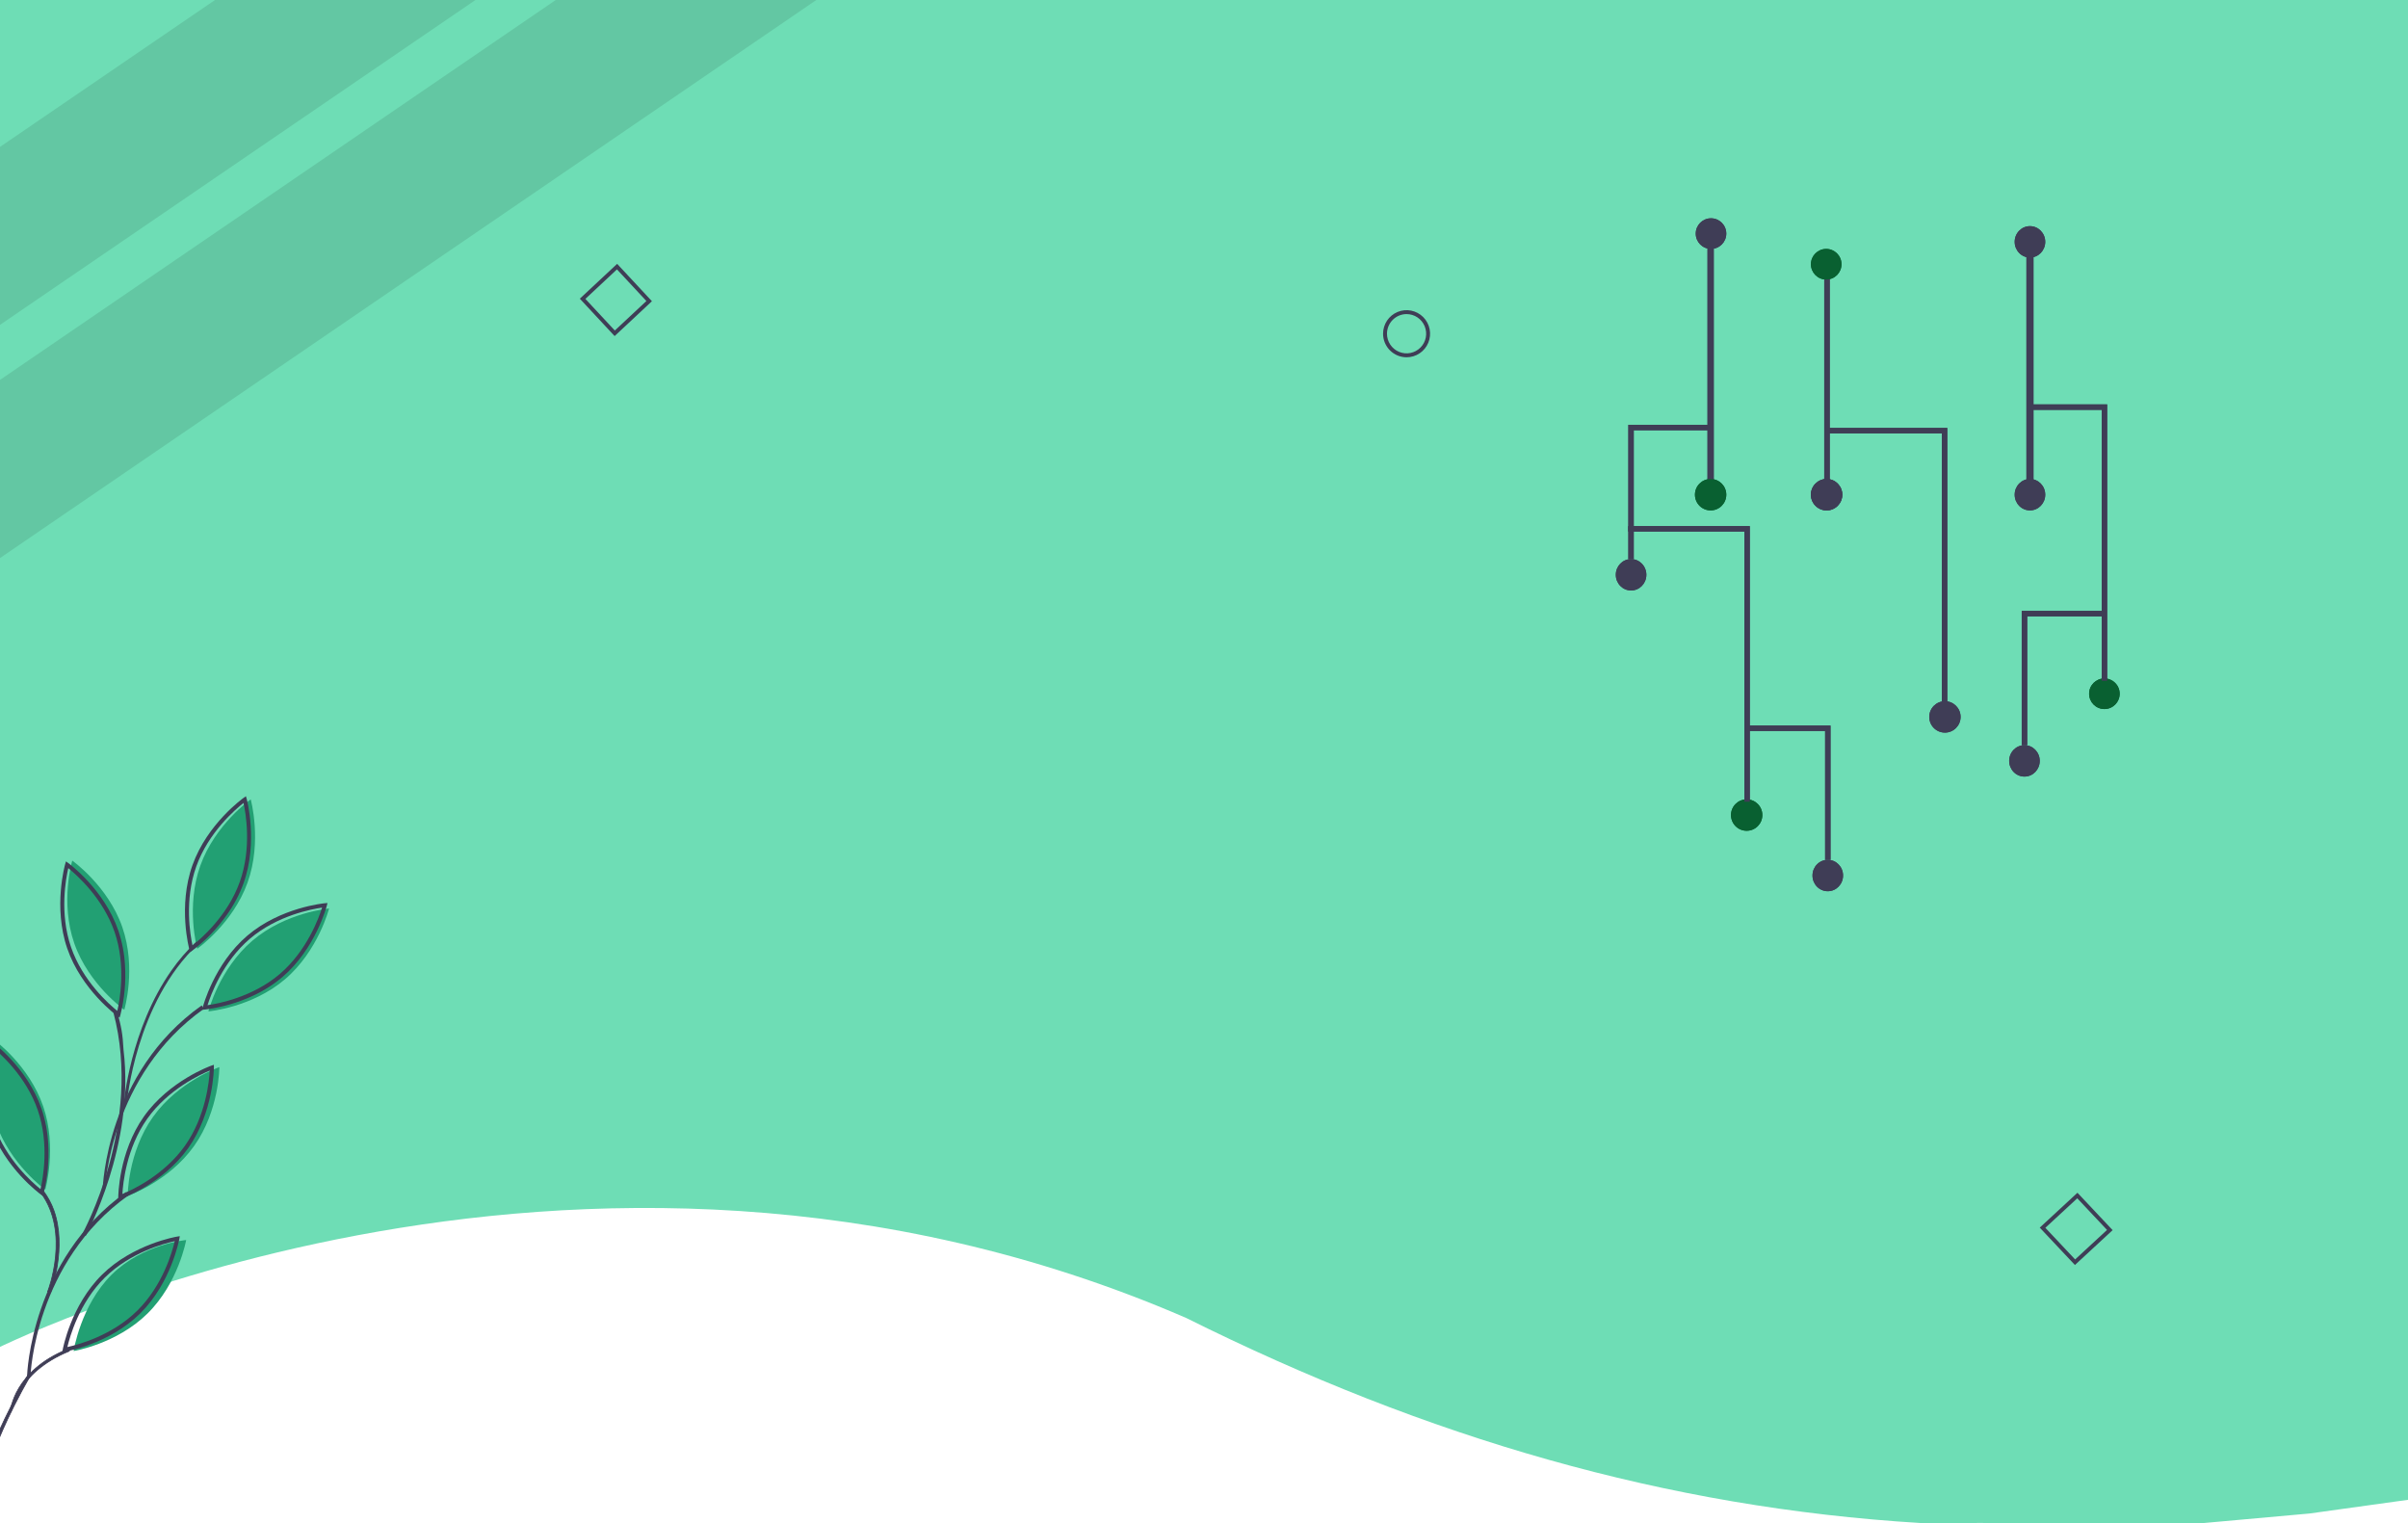 <svg width="3067" height="1940" viewBox="0 0 3067 1940" fill="none" xmlns="http://www.w3.org/2000/svg">
<g clip-path="url(#clip0)">
<path d="M3107 -7V1904.48L2941.56 1927.48L2807.01 1939.58C2738.99 1939.58 2717.51 1939.7 2709.7 1939.58H2643.66C2577.13 1939.58 2546.23 1939.79 2539.9 1939.58C2520.49 1939.04 2465.4 1940.76 2446.06 1939.58C2122.81 1920 1818 1831.46 1510.74 1678.42C728.833 1339.56 -14.05 1722.13 -14.05 1722.13V-7H3107Z" fill="#6EDDB5"/>
<path d="M2182.76 297H2174.78V614H2182.76V297Z" fill="#3F3D56"/>
<path d="M2330.48 327H2323.49V614H2330.48V327Z" fill="#3F3D56"/>
<path d="M2178.77 650C2189.8 650 2198.73 641.046 2198.73 630C2198.73 618.954 2189.8 610 2178.77 610C2167.74 610 2158.81 618.954 2158.81 630C2158.81 641.046 2167.74 650 2178.77 650Z" fill="#096031"/>
<path d="M2325.99 356C2336.74 356 2345.45 347.27 2345.45 336.5C2345.45 325.731 2336.74 317 2325.99 317C2315.24 317 2306.53 325.731 2306.53 336.5C2306.53 347.27 2315.24 356 2325.99 356Z" fill="#096031"/>
<path d="M2326.48 650C2337.51 650 2346.45 641.046 2346.45 630C2346.45 618.954 2337.51 610 2326.48 610C2315.47 610 2306.53 618.954 2306.53 630C2306.53 641.046 2315.47 650 2326.48 650Z" fill="#3F3D56"/>
<path d="M2179.27 317C2190.01 317 2198.73 308.27 2198.73 297.5C2198.73 286.73 2190.01 278 2179.27 278C2168.52 278 2159.81 286.73 2159.81 297.5C2159.81 308.27 2168.52 317 2179.27 317Z" fill="#3F3D56"/>
<path d="M2585.49 328C2596.24 328 2604.96 319.046 2604.96 308.001C2604.96 296.955 2596.24 288 2585.49 288C2574.75 288 2566.03 296.955 2566.03 308.001C2566.03 319.046 2574.75 328 2585.49 328Z" fill="#3F3D56"/>
<path d="M2589.99 297H2581V614H2589.99V297Z" fill="#3F3D56"/>
<path d="M2588.99 327H2582V614H2588.99V327Z" fill="#3F3D56"/>
<path d="M2585.49 650C2596.24 650 2604.96 641.046 2604.96 630C2604.96 618.954 2596.24 610 2585.49 610C2574.74 610 2566.03 618.954 2566.03 630C2566.03 641.046 2574.74 650 2585.49 650Z" fill="#3F3D56"/>
<path d="M2477.2 933C2488.22 933 2497.16 924.045 2497.16 913C2497.16 901.954 2488.22 893 2477.2 893C2466.17 893 2457.24 901.954 2457.24 913C2457.24 924.045 2466.17 933 2477.2 933Z" fill="#3F3D56"/>
<path d="M2077.46 752C2088.21 752 2096.93 743.045 2096.93 732C2096.93 720.954 2088.21 712 2077.46 712C2066.71 712 2058 720.954 2058 732C2058 743.045 2066.71 752 2077.46 752Z" fill="#3F3D56"/>
<path d="M2480.2 896H2473.31V551.918H2326.49V545H2480.2V896Z" fill="#3F3D56"/>
<path d="M2224.68 1058C2235.71 1058 2244.64 1049.05 2244.64 1038C2244.64 1026.95 2235.71 1018 2224.68 1018C2213.65 1018 2204.72 1026.95 2204.72 1038C2204.72 1049.05 2213.65 1058 2224.68 1058Z" fill="#096031"/>
<path d="M2228.67 1021H2221.75V676.917H2073.97V670H2228.67V1021Z" fill="#3F3D56"/>
<path d="M2680.31 903C2691.07 903 2699.78 894.269 2699.78 883.499C2699.78 872.73 2691.07 864 2680.31 864C2669.57 864 2660.85 872.73 2660.85 883.499C2660.85 894.269 2669.57 903 2680.31 903Z" fill="#096031"/>
<path d="M2683.81 867H2676.9V521.937H2582V515H2683.81V867Z" fill="#3F3D56"/>
<path d="M2080.86 712H2073.97V541H2178.77V547.915H2080.86V712Z" fill="#3F3D56"/>
<path d="M2327.99 1135C2338.74 1135 2347.45 1126.04 2347.45 1114.99C2347.45 1103.95 2338.74 1095 2327.99 1095C2317.23 1095 2308.52 1103.95 2308.52 1114.99C2308.52 1126.04 2317.23 1135 2327.99 1135Z" fill="#3F3D56"/>
<path d="M2331.48 1095H2324.59V930.914H2226.68V924H2331.48V1095Z" fill="#3F3D56"/>
<path d="M2578.51 989C2589.26 989 2597.97 980.046 2597.97 969C2597.97 957.954 2589.26 949 2578.51 949C2567.76 949 2559.04 957.954 2559.04 969C2559.04 980.046 2567.76 989 2578.51 989Z" fill="#3F3D56"/>
<path d="M2581.98 949H2575.01V778H2680.81V784.914H2581.98V949Z" fill="#3F3D56"/>
<path d="M2182.76 297H2174.78V614H2182.76V297Z" fill="#3F3D56"/>
<path d="M2330.48 327H2323.49V614H2330.48V327Z" fill="#3F3D56"/>
<path d="M2178.77 650C2189.8 650 2198.73 641.046 2198.73 630C2198.73 618.954 2189.8 610 2178.77 610C2167.74 610 2158.81 618.954 2158.81 630C2158.81 641.046 2167.74 650 2178.77 650Z" fill="#096031"/>
<path d="M2325.99 356C2336.74 356 2345.45 347.27 2345.45 336.5C2345.45 325.731 2336.74 317 2325.99 317C2315.24 317 2306.53 325.731 2306.53 336.5C2306.53 347.27 2315.24 356 2325.99 356Z" fill="#096031"/>
<path d="M2326.48 650C2337.51 650 2346.45 641.046 2346.45 630C2346.45 618.954 2337.51 610 2326.48 610C2315.47 610 2306.53 618.954 2306.53 630C2306.53 641.046 2315.47 650 2326.48 650Z" fill="#3F3D56"/>
<path d="M2179.27 317C2190.01 317 2198.73 308.27 2198.73 297.5C2198.73 286.73 2190.01 278 2179.27 278C2168.52 278 2159.81 286.73 2159.81 297.5C2159.81 308.27 2168.52 317 2179.27 317Z" fill="#3F3D56"/>
<path d="M2585.49 328C2596.24 328 2604.96 319.046 2604.96 308.001C2604.96 296.955 2596.24 288 2585.49 288C2574.75 288 2566.03 296.955 2566.03 308.001C2566.03 319.046 2574.75 328 2585.49 328Z" fill="#3F3D56"/>
<path d="M2589.99 297H2581V614H2589.99V297Z" fill="#3F3D56"/>
<path d="M2588.99 327H2582V614H2588.99V327Z" fill="#3F3D56"/>
<path d="M2585.49 650C2596.24 650 2604.96 641.046 2604.96 630C2604.96 618.954 2596.24 610 2585.49 610C2574.74 610 2566.03 618.954 2566.03 630C2566.03 641.046 2574.74 650 2585.49 650Z" fill="#3F3D56"/>
<path d="M2477.2 933C2488.22 933 2497.16 924.045 2497.16 913C2497.16 901.954 2488.22 893 2477.2 893C2466.17 893 2457.24 901.954 2457.24 913C2457.24 924.045 2466.17 933 2477.2 933Z" fill="#3F3D56"/>
<path d="M2077.46 752C2088.21 752 2096.93 743.045 2096.93 732C2096.93 720.954 2088.21 712 2077.46 712C2066.71 712 2058 720.954 2058 732C2058 743.045 2066.71 752 2077.46 752Z" fill="#3F3D56"/>
<path d="M2480.2 896H2473.31V551.918H2326.49V545H2480.2V896Z" fill="#3F3D56"/>
<path d="M2224.68 1058C2235.71 1058 2244.64 1049.05 2244.64 1038C2244.64 1026.95 2235.71 1018 2224.68 1018C2213.65 1018 2204.72 1026.95 2204.72 1038C2204.72 1049.05 2213.65 1058 2224.68 1058Z" fill="#096031"/>
<path d="M2228.67 1021H2221.75V676.917H2073.97V670H2228.67V1021Z" fill="#3F3D56"/>
<path d="M2680.31 903C2691.07 903 2699.78 894.269 2699.78 883.499C2699.78 872.73 2691.07 864 2680.31 864C2669.57 864 2660.85 872.73 2660.85 883.499C2660.85 894.269 2669.57 903 2680.31 903Z" fill="#096031"/>
<path d="M2683.81 867H2676.9V521.937H2582V515H2683.81V867Z" fill="#3F3D56"/>
<path d="M2080.86 712H2073.97V541H2178.77V547.915H2080.86V712Z" fill="#3F3D56"/>
<path d="M2327.99 1135C2338.74 1135 2347.45 1126.04 2347.45 1114.99C2347.45 1103.95 2338.74 1095 2327.99 1095C2317.23 1095 2308.52 1103.95 2308.52 1114.99C2308.52 1126.04 2317.23 1135 2327.99 1135Z" fill="#3F3D56"/>
<path d="M2331.48 1095H2324.59V930.914H2226.68V924H2331.48V1095Z" fill="#3F3D56"/>
<path d="M2578.51 989C2589.26 989 2597.97 980.046 2597.97 969C2597.97 957.954 2589.26 949 2578.51 949C2567.76 949 2559.04 957.954 2559.04 969C2559.04 980.046 2567.76 989 2578.51 989Z" fill="#3F3D56"/>
<path d="M2581.98 949H2575.01V778H2680.81V784.914H2581.98V949Z" fill="#3F3D56"/>
<path d="M2326.48 650C2337.51 650 2346.45 641.046 2346.45 630C2346.45 618.954 2337.51 610 2326.48 610C2315.47 610 2306.53 618.954 2306.53 630C2306.53 641.046 2315.47 650 2326.48 650Z" fill="#3F3D56"/>
<path opacity="0.1" d="M618.744 -9L457.784 100.969L278.894 223.183L259.706 236.304L113.037 336.501L-15.048 424V197.34L42.716 157.877L54.997 149.479L113.037 109.841L125.996 100.969L286.98 -9H618.744Z" fill="black"/>
<path opacity="0.1" d="M1052.92 -9L799.121 164.492L555.473 331.029L536.275 344.165L518.509 356.3L-15.048 721V494.063L186.535 356.3L319.164 265.65L331.451 257.244L559.896 101.091L720.971 -9H1052.92Z" fill="black"/>
<path d="M1761.57 425C1761.57 419.067 1763.32 413.267 1766.61 408.333C1769.91 403.4 1774.58 399.555 1780.05 397.284C1785.52 395.013 1791.54 394.419 1797.35 395.576C1803.15 396.734 1808.49 399.592 1812.68 403.788C1816.86 407.983 1819.72 413.328 1820.87 419.147C1822.03 424.967 1821.44 430.999 1819.17 436.481C1816.9 441.962 1813.07 446.648 1808.15 449.944C1803.21 453.241 1797.43 455 1791.51 455C1783.57 454.992 1775.96 451.829 1770.34 446.204C1764.73 440.58 1761.58 432.955 1761.57 425ZM1766.56 425C1766.56 429.945 1768.02 434.779 1770.76 438.89C1773.5 443.001 1777.4 446.205 1781.96 448.097C1786.51 449.989 1791.54 450.485 1796.38 449.52C1801.21 448.555 1805.66 446.174 1809.15 442.678C1812.64 439.182 1815.02 434.727 1815.98 429.878C1816.94 425.028 1816.45 420.002 1814.56 415.433C1812.67 410.865 1809.47 406.961 1805.37 404.213C1801.26 401.467 1796.44 400 1791.51 400C1784.89 400.007 1778.55 402.644 1773.87 407.331C1769.19 412.018 1766.57 418.373 1766.56 425Z" fill="#3F3D56"/>
<path d="M2642.77 1611L2597.97 1563.4L2645.99 1519L2690.79 1566.6L2642.77 1611ZM2605.11 1563.64L2643.01 1603.92L2683.66 1566.35L2645.75 1526.07L2605.11 1563.64Z" fill="#3F3D56"/>
<path d="M782.83 428L738.516 380.4L786.026 336L830.341 383.601L782.83 428ZM745.579 380.646L783.076 420.923L823.277 383.355L785.78 343.078L745.579 380.646Z" fill="#3F3D56"/>
<path d="M362.985 1247.11C320.539 1283.28 265.418 1288 265.418 1288C265.418 1288 279.113 1234.07 321.558 1197.89C364.004 1161.72 419.125 1157 419.125 1157C419.125 1157 405.429 1210.93 362.985 1247.11Z" fill="#22A073"/>
<path d="M321.788 1268.28C302.546 1277.21 282.042 1283.08 261.008 1285.69L257.433 1286L258.32 1282.5C258.459 1281.96 272.644 1227.65 315.017 1191.57C357.397 1155.48 412.999 1150.35 413.552 1150.3L417.128 1150L416.241 1153.5C416.102 1154.04 401.918 1208.34 359.544 1244.42C348.085 1254.05 335.384 1262.07 321.788 1268.28ZM264.335 1280.12C277.332 1278.3 321.43 1270.16 356.244 1240.51C391.063 1210.85 406.302 1168.47 410.227 1155.87C397.233 1157.7 353.138 1165.83 318.318 1195.48C283.499 1225.14 268.259 1267.53 264.335 1280.12Z" fill="#3F3D56"/>
<path d="M155.737 1180.56C174.048 1233.03 158.34 1286 158.34 1286C158.34 1286 112.943 1253.91 94.632 1201.44C76.321 1148.97 92.03 1096 92.03 1096C92.03 1096 137.426 1128.09 155.737 1180.56Z" fill="#22A073"/>
<path d="M55.041 1409.01C73.121 1461.75 57.611 1515 57.611 1515C57.611 1515 12.79 1482.73 -5.29 1429.99C-23.369 1377.25 -7.859 1324 -7.859 1324C-7.859 1324 36.963 1356.26 55.041 1409.01Z" fill="#22A073"/>
<path d="M157.37 1337.37C172.086 1458.37 109.787 1572.68 109.134 1574L104.724 1571.65C105.484 1570.11 182.157 1431.29 144.441 1289.37L149.218 1288C154.727 1309.03 156.147 1315.61 157.37 1337.37Z" fill="#3F3D56"/>
<path d="M64.378 1644.95L64.747 1644.98L64.883 1644.63C65.019 1644.28 70.171 1630.31 73.177 1610.52C76.182 1590.74 77.05 1565.09 68.572 1541.42C65.495 1532.83 61.127 1524.67 55.542 1517.08L55.297 1516.75L54.923 1516.93L52.2 1518.26L51.656 1518.52L52.016 1519.01C70.82 1544.31 73.173 1575.35 70.763 1600.22C68.353 1625.08 61.19 1643.69 61.053 1644.04L60.806 1644.67L61.477 1644.72L64.378 1644.95Z" fill="#3F3D56" stroke="#3F3D56"/>
<path d="M159.224 1229.24C160.54 1250.51 158.566 1271.87 153.371 1292.53L152.359 1296L149.436 1293.9C148.981 1293.57 103.744 1260.61 85.611 1207.81C67.481 1155 82.85 1101 83.005 1100.47L84.017 1097L86.939 1099.1C87.395 1099.43 132.631 1132.39 150.764 1185.19C155.544 1199.42 158.389 1214.24 159.224 1229.24ZM149.405 1287.4C152.42 1274.56 160.842 1230.26 145.937 1186.87C131.039 1143.48 97.226 1113.84 86.97 1105.6C83.957 1118.44 75.535 1162.74 90.439 1206.13C105.337 1249.52 139.149 1279.16 149.405 1287.4Z" fill="#3F3D56"/>
<path d="M61.41 1456.24C62.727 1477.51 60.752 1498.87 55.557 1519.53L54.546 1523L51.623 1520.9C51.168 1520.57 5.931 1487.61 -12.203 1434.81C-30.332 1382 -14.964 1328 -14.808 1327.46L-13.797 1324L-10.874 1326.1C-10.419 1326.43 34.818 1359.39 52.952 1412.19C57.731 1426.42 60.577 1441.24 61.41 1456.24ZM51.593 1514.4C54.608 1501.55 63.03 1457.26 48.124 1413.87C33.225 1370.48 -0.587 1340.84 -10.844 1332.6C-13.856 1345.44 -22.279 1389.74 -7.375 1433.13C7.524 1476.52 41.337 1506.16 51.593 1514.4Z" fill="#3F3D56"/>
<path d="M187.87 1672.8C148.281 1711.84 93.755 1720.56 93.755 1720.56C93.755 1720.56 102.784 1662.18 142.373 1623.15C181.963 1584.11 237.118 1579.21 237.118 1579.21C237.118 1579.21 227.459 1633.77 187.87 1672.8Z" fill="#22A073"/>
<path d="M247.183 1459.51C214.936 1504.8 162.613 1523 162.613 1523C162.613 1523 162.574 1467.78 194.822 1422.49C227.068 1377.2 279.391 1359 279.391 1359C279.391 1359 279.431 1414.22 247.183 1459.51Z" fill="#22A073"/>
<path d="M130.815 1513.92C130.862 1512.46 135.404 1366.47 256.835 1280.46L259.787 1284.66C140.417 1369.21 133.84 1512.48 133.795 1513.92L130.815 1513.92Z" fill="#3F3D56"/>
<path d="M34.49 1752C34.534 1750.54 39.494 1604.3 160.754 1518.04L163.714 1522.23C44.513 1607.03 38.91 1750.48 38.868 1751.92L34.49 1752Z" fill="#3F3D56"/>
<path d="M14.175 1797.73C14.188 1797.65 14.205 1797.55 14.225 1797.43C14.29 1797.04 14.396 1796.48 14.553 1795.75C14.868 1794.31 15.393 1792.24 16.231 1789.69C17.907 1784.58 20.836 1777.52 25.847 1769.62C35.865 1753.82 54.22 1734.64 87.58 1720.95L88.297 1720.65L87.732 1720.12L86.029 1718.52L85.794 1718.3L85.496 1718.42C17.847 1746.19 13.283 1796.02 13.182 1797.62L13.173 1797.69C13.158 1797.79 13.148 1797.87 13.142 1797.92L13.141 1797.93L13.141 1797.93C13.138 1797.96 13.137 1797.98 13.136 1797.99L14.132 1798.07L14.175 1797.73Z" fill="#3F3D56" stroke="#3F3D56"/>
<path d="M-10.615 1846.78L-10.499 1846.95L-10.292 1846.99L-7.674 1847.49L-7.248 1847.57L-7.108 1847.16L-7.579 1847C-7.108 1847.16 -7.107 1847.16 -7.107 1847.16L-7.107 1847.16L-7.105 1847.15L-7.098 1847.13L-7.07 1847.05C-7.044 1846.98 -7.005 1846.87 -6.953 1846.72C-6.849 1846.43 -6.693 1845.98 -6.481 1845.4C-6.057 1844.24 -5.414 1842.51 -4.538 1840.26C-2.786 1835.75 -0.1 1829.13 3.63 1820.68C11.09 1803.79 22.729 1779.62 39.439 1750.49L39.791 1749.88L39.1 1749.75L36.945 1749.35L36.597 1749.28L36.42 1749.59C19.403 1779.25 7.561 1803.32 0.008 1820.03C-3.768 1828.39 -6.473 1834.91 -8.216 1839.37C-9.087 1841.6 -9.719 1843.31 -10.125 1844.49C-10.328 1845.08 -10.476 1845.53 -10.569 1845.85C-10.616 1846.01 -10.651 1846.15 -10.673 1846.25C-10.683 1846.3 -10.693 1846.36 -10.698 1846.41C-10.7 1846.44 -10.703 1846.48 -10.699 1846.52L-10.699 1846.52C-10.697 1846.55 -10.689 1846.66 -10.615 1846.78Z" fill="#3F3D56" stroke="#3F3D56"/>
<path d="M79.356 1721.85L79.986 1718.3C80.084 1717.75 90.247 1662.48 129.958 1623.32C169.672 1584.17 224.909 1574.94 225.463 1574.86L229.018 1574.29L228.388 1577.85C228.29 1578.4 218.127 1633.67 178.416 1672.82C138.702 1711.98 83.464 1721.2 82.911 1721.29L79.356 1721.85ZM222.552 1580.66C209.691 1583.45 166.182 1594.81 133.548 1626.99C100.882 1659.19 88.808 1702.63 85.822 1715.48C98.681 1712.71 142.192 1701.33 174.827 1669.16C207.492 1636.95 219.566 1593.52 222.552 1580.66Z" fill="#3F3D56"/>
<path d="M150.64 1528L150.637 1524.39C150.637 1523.83 150.97 1467.55 183.278 1421.91C215.59 1376.27 268.464 1357.37 268.995 1357.19L272.403 1356L272.405 1359.61C272.405 1360.17 272.072 1416.45 239.764 1462.09C207.453 1507.73 154.577 1526.63 154.047 1526.81L150.64 1528ZM267.141 1363.43C254.942 1368.45 214.013 1387.38 187.462 1424.89C160.885 1462.43 156.592 1507.38 155.9 1520.57C168.1 1515.56 209.028 1496.62 235.579 1459.11C262.156 1421.57 266.45 1376.62 267.141 1363.43Z" fill="#3F3D56"/>
<path d="M315.335 1123.92C296.52 1176.45 251.195 1208.23 251.195 1208.23C251.195 1208.23 236.372 1154.84 255.187 1102.31C274.001 1049.78 319.327 1018 319.327 1018C319.327 1018 334.149 1071.39 315.335 1123.92Z" fill="#22A073"/>
<path d="M218.294 1235.97C165.853 1310.54 157.727 1404.33 157.639 1405.44L161.434 1405.72C161.539 1404.45 172.637 1276.74 252.584 1202.1L249.996 1199.3C238.199 1210.39 227.573 1222.68 218.294 1235.97Z" fill="#3F3D56"/>
<path d="M289.22 1164.71C276.946 1182.18 262.053 1197.63 245.075 1210.51L242.123 1212.59L241.151 1209.1C241.004 1208.56 226.331 1154.31 245.204 1101.62C264.083 1048.92 309.836 1016.39 310.292 1016.07L313.25 1014L314.217 1017.48C314.364 1018.02 329.037 1072.27 310.164 1124.96C304.995 1139.1 297.948 1152.47 289.22 1164.71ZM245.195 1204C255.582 1195.86 289.847 1166.53 305.35 1123.23C320.858 1079.93 313.02 1035.47 310.174 1022.58C299.794 1030.73 265.526 1060.05 250.018 1103.35C234.51 1146.65 242.348 1191.11 245.195 1204Z" fill="#3F3D56"/>
</g>
<defs>
<clipPath id="clip0">
<rect width="3067" height="1940" fill="white"/>
</clipPath>
</defs>
</svg>
